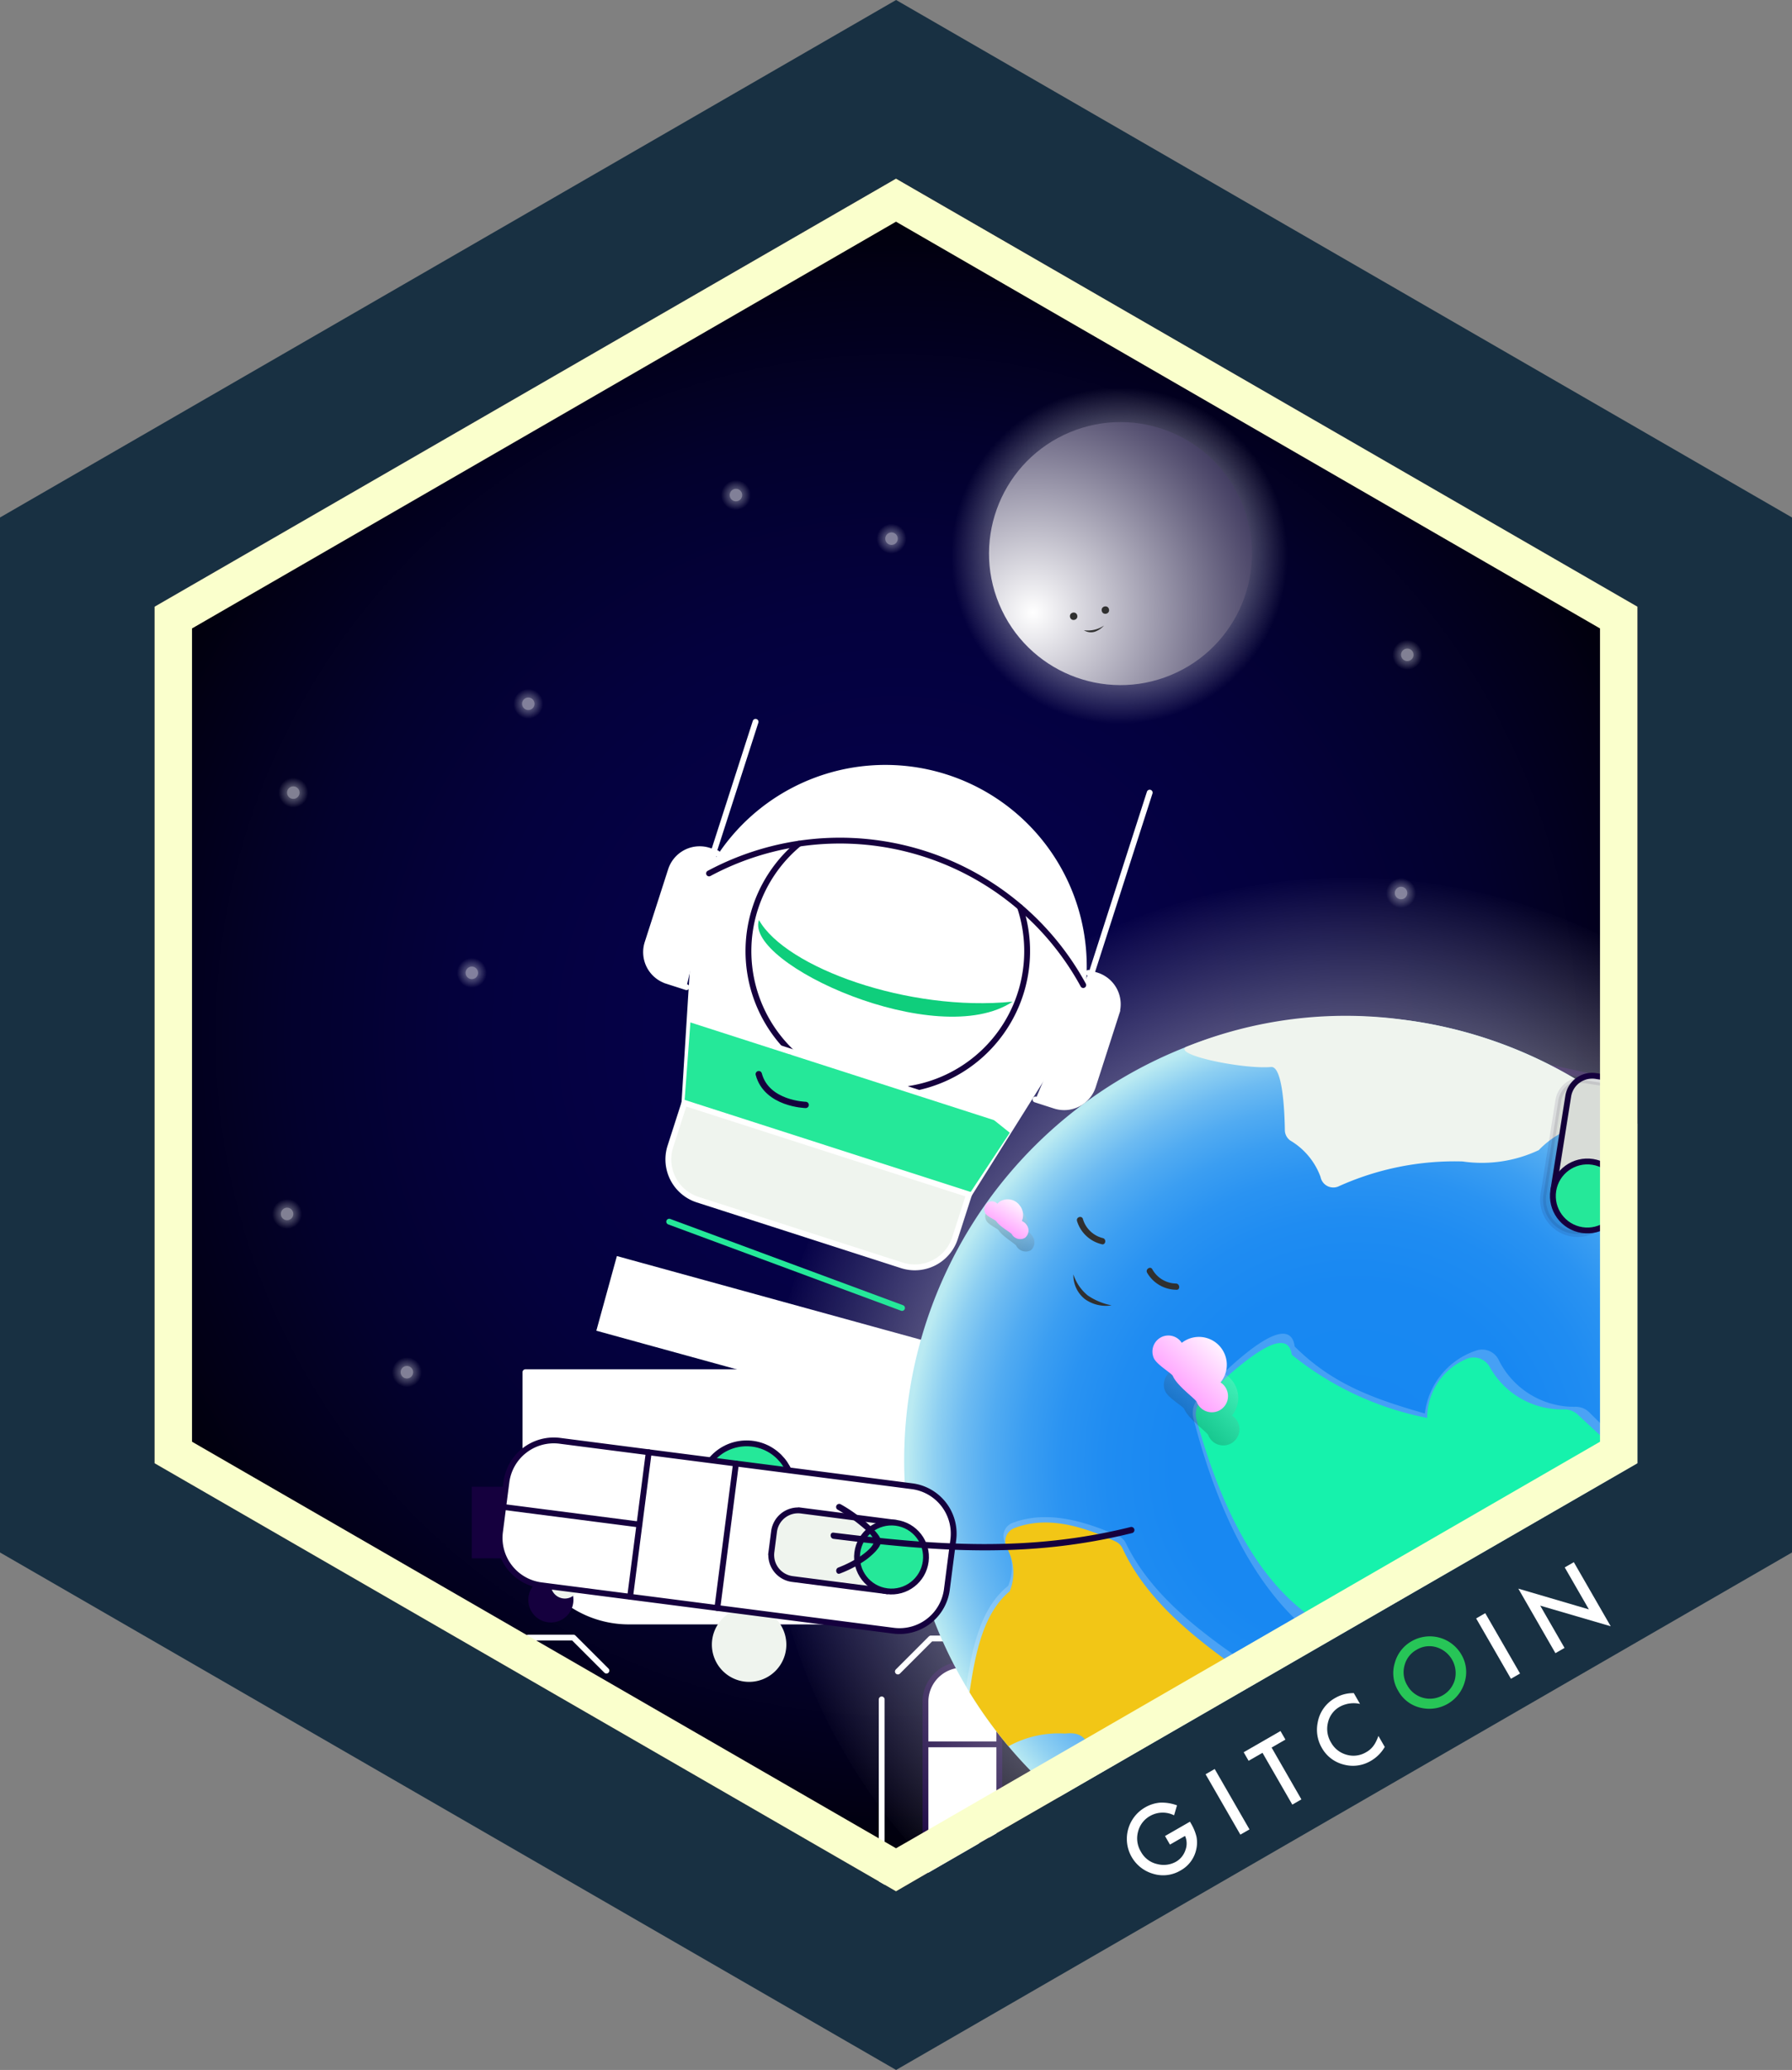 <svg xmlns="http://www.w3.org/2000/svg" xmlns:xlink="http://www.w3.org/1999/xlink" viewBox="0 0 86.597 100">
  <rect x="0" y="0" width="86.597" height="100" fill="#808080" stroke="none"/>
  <defs>
    <style>
      .a {
        fill: url(#a);
      }

      .b, .d, .h {
        fill: #15003e;
      }

      .aa, .b, .c, .g, .h, .j, .k, .m, .r, .t, .u, .v {
        stroke: #15003e;
      }

      .aa, .b, .f, .i, .j, .k, .m, .t, .u, .v, .w, .x, .z {
        stroke-linecap: round;
      }

      .aa, .b, .f, .j, .m, .t, .u, .w, .x, .z {
        stroke-miterlimit: 10;
      }

      .b, .c, .e, .f, .g, .h, .i, .j, .k, .m, .r, .t, .u, .v, .w, .x, .z {
        stroke-width: 0.282px;
      }

      .c, .j, .l {
        fill: #25e899;
      }

      .c, .e, .g, .h, .i, .k, .r, .v {
        stroke-linejoin: round;
      }

      .ab, .an, .e, .f, .g, .v {
        fill: #fff;
      }

      .e, .f, .i, .x, .z {
        stroke: #fff;
      }

      .aa, .i, .k, .m, .r, .w, .z {
        fill: none;
      }

      .n {
        fill: url(#b);
      }

      .o {
        fill: url(#c);
      }

      .p {
        fill: url(#d);
      }

      .q {
        fill: url(#e);
      }

      .s, .t, .x {
        fill: #eff4ee;
      }

      .u {
        opacity: 0.1;
      }

      .w {
        stroke: #25e899;
      }

      .y {
        fill: #0fce7c;
      }

      .aa {
        stroke-width: 0.304px;
      }

      .ab, .ah, .aj {
        opacity: 0.2;
      }

      .ac {
        fill: #16f2ac;
      }

      .ad {
        fill: #f2c616;
      }

      .ae {
        fill: #183042;
      }

      .af {
        fill: #faffcc;
      }

      .ag {
        fill: #303030;
      }

      .ah {
        fill: url(#f);
      }

      .ai {
        fill: url(#g);
      }

      .aj {
        fill: url(#h);
      }

      .ak {
        fill: url(#i);
      }

      .al {
        opacity: 0.5;
      }

      .am {
        fill: url(#j);
      }

      .ao {
        fill: url(#k);
      }

      .ap {
        fill: url(#l);
      }

      .aq {
        fill: url(#m);
      }

      .ar {
        fill: url(#n);
      }

      .as {
        fill: url(#o);
      }

      .at {
        fill: url(#p);
      }

      .au {
        fill: url(#q);
      }

      .av {
        fill: url(#r);
      }

      .aw {
        fill: #27c557;
      }
    </style>
    <radialGradient id="a" cx="50" cy="50" r="38.778" gradientUnits="userSpaceOnUse">
      <stop offset="0" stop-color="#05014a"/>
      <stop offset="0.305" stop-color="#050147"/>
      <stop offset="0.539" stop-color="#04013d"/>
      <stop offset="0.75" stop-color="#03012d"/>
      <stop offset="0.946" stop-color="#020016"/>
      <stop offset="1" stop-color="#01000e"/>
    </radialGradient>
    <radialGradient id="b" cx="71.932" cy="70.693" r="28.407" gradientUnits="userSpaceOnUse">
      <stop offset="0" stop-color="#fff"/>
      <stop offset="0.086" stop-color="#fff" stop-opacity="0.956"/>
      <stop offset="0.239" stop-color="#fff" stop-opacity="0.839"/>
      <stop offset="0.44" stop-color="#fff" stop-opacity="0.649"/>
      <stop offset="0.682" stop-color="#fff" stop-opacity="0.387"/>
      <stop offset="0.956" stop-color="#fff" stop-opacity="0.056"/>
      <stop offset="1" stop-color="#fff" stop-opacity="0"/>
    </radialGradient>
    <radialGradient id="c" cx="72.171" cy="70.813" r="21.594" gradientUnits="userSpaceOnUse">
      <stop offset="0" stop-color="#1687f2"/>
      <stop offset="0.407" stop-color="#1888f2"/>
      <stop offset="0.554" stop-color="#1f8cf2"/>
      <stop offset="0.658" stop-color="#2a93f2"/>
      <stop offset="0.743" stop-color="#3b9ef2"/>
      <stop offset="0.815" stop-color="#51abf2"/>
      <stop offset="0.88" stop-color="#6dbbf2"/>
      <stop offset="0.938" stop-color="#8dcff2"/>
      <stop offset="0.989" stop-color="#b1e5f2"/>
      <stop offset="1" stop-color="#baeaf2"/>
    </radialGradient>
    <radialGradient id="d" cx="60.76" cy="26.819" r="8.127" xlink:href="#b"/>
    <radialGradient id="e" cx="55.848" cy="27.745" r="13.927" gradientUnits="userSpaceOnUse">
      <stop offset="0" stop-color="#fff"/>
      <stop offset="1" stop-color="#1b1440"/>
    </radialGradient>
    <linearGradient id="f" x1="63.919" y1="68.868" x2="66.401" y2="66.201" gradientUnits="userSpaceOnUse">
      <stop offset="0"/>
      <stop offset="1" stop-color="#fff"/>
    </linearGradient>
    <linearGradient id="g" x1="63.366" y1="67.268" x2="65.848" y2="64.601" gradientUnits="userSpaceOnUse">
      <stop offset="0" stop-color="#f9f"/>
      <stop offset="1" stop-color="#fff"/>
    </linearGradient>
    <linearGradient id="h" x1="54.964" y1="59.935" x2="56.429" y2="58.36" gradientTransform="matrix(0.982, -0.19, 0.19, 0.982, -10.271, 11.672)" xlink:href="#f"/>
    <linearGradient id="i" x1="54.954" y1="59.386" x2="56.273" y2="57.969" gradientTransform="matrix(0.982, -0.19, 0.19, 0.982, -10.271, 11.672)" xlink:href="#g"/>
    <radialGradient id="j" cx="25.53" cy="34" r="0.72" gradientUnits="userSpaceOnUse">
      <stop offset="0" stop-color="#fff"/>
      <stop offset="1" stop-color="#fff" stop-opacity="0"/>
    </radialGradient>
    <radialGradient id="k" cx="35.564" cy="23.917" r="0.72" xlink:href="#j"/>
    <radialGradient id="l" cx="68.006" cy="31.634" r="0.72" xlink:href="#j"/>
    <radialGradient id="m" cx="22.801" cy="46.999" r="0.72" xlink:href="#j"/>
    <radialGradient id="n" cx="19.662" cy="66.292" r="0.72" xlink:href="#j"/>
    <radialGradient id="o" cx="13.873" cy="58.646" r="0.72" xlink:href="#j"/>
    <radialGradient id="p" cx="43.082" cy="26.024" r="0.72" xlink:href="#j"/>
    <radialGradient id="q" cx="14.174" cy="38.292" r="0.72" xlink:href="#j"/>
    <radialGradient id="r" cx="67.705" cy="43.142" r="0.72" xlink:href="#j"/>
  </defs>
  <title>Love the Earth</title>
  <path class="a" d="M85.902,70.732,50.004,91.456,14.098,70.732V29.276L50.004,8.544,85.902,29.276Z" transform="translate(-6.701)"/>
  <path class="b" d="M84.353,52.18l-5.832-1.267" transform="translate(-6.701)"/>
  <path class="c" d="M32.091,71.684H53.711" transform="translate(-6.701)"/>
  <path class="d" d="M32.091,71.684l.235,3.17,2.142,2.893,1.877.178,6.87.669,7.044-.505,2.361-1.637,1.092-3.116-.469-1.653Z" transform="translate(-6.701)"/>
  <path class="e" d="M48.714,78.334H37.089a4.997,4.997,0,0,1-4.997-4.997V66.292H53.711v7.046A4.997,4.997,0,0,1,48.714,78.334Z" transform="translate(-6.701)"/>
  <rect class="f" x="41.838" y="56.871" width="3.459" height="15.382" transform="translate(-36.942 89.438) rotate(-74.614)"/>
  <path class="g" d="M53.208,92.857h1.785V82.209a1.785,1.785,0,1,0-3.57,0V91.072A1.785,1.785,0,0,0,53.208,92.857Z" transform="translate(-6.701)"/>
  <path class="h" d="M54.993,84.269H51.423" transform="translate(-6.701)"/>
  <path class="i" d="M53.865,79.156H51.686l-1.595,1.595" transform="translate(-6.701)"/>
  <path class="d" d="M53.553,77.292a1.09,1.09,0,1,0-1.09,1.09,1.09,1.09,0,0,0,1.09-1.09" transform="translate(-6.701)"/>
  <g>
    <path class="j" d="M65.05,61.976l-5.846,3.144" transform="translate(-6.701)"/>
    <path class="k" d="M77.807,53.741l1.147,2.132A2.308,2.308,0,0,1,78.014,59L62.903,67.126a2.308,2.308,0,0,1-3.126-.94l-1.147-2.132a2.308,2.308,0,0,1,.94-3.126l15.111-8.126A2.308,2.308,0,0,1,77.807,53.741Z" transform="translate(-6.701)"/>
    <path class="l" d="M73.825,55.142a1.863,1.863,0,1,0,2.524.759,1.863,1.863,0,0,0-2.524-.759" transform="translate(-6.701)"/>
    <circle class="m" cx="74.707" cy="56.783" r="1.863" transform="translate(-24.684 42.153) rotate(-28.268)"/>
    <path class="k" d="M66.716,65.075,63.383,58.877" transform="translate(-6.701)"/>
    <path class="k" d="M70.459,63.063l-3.333-6.199" transform="translate(-6.701)"/>
    <rect class="d" x="53.497" y="65.223" width="6.773" height="3.461" transform="translate(-34.79 44.633) rotate(-34.931)"/>
  </g>
  <path class="n" d="M85.83,46.12V70.69L57.88,86.82l-6.07,3.5c-.44-.43-.85-.89-1.25-1.35A28.157,28.157,0,0,1,84.02,45.16C84.64,45.46,85.24,45.77,85.83,46.12Z" transform="translate(-6.701)"/>
  <path class="o" d="M85.83,54.29v16.4L57.88,86.82a18.512,18.512,0,0,1-1.38-1.28A21.451,21.451,0,0,1,84.02,52.89,18.609,18.609,0,0,1,85.83,54.29Z" transform="translate(-6.701)"/>
  <circle class="p" cx="60.848" cy="26.745" r="8.395" transform="translate(-12.307 25.451) rotate(-22.612)"/>
  <circle class="q" cx="60.848" cy="26.745" r="6.352" transform="translate(-12.307 25.451) rotate(-22.612)"/>
  <path class="l" d="M45.013,71.961a2.232,2.232,0,1,0-2.232,2.232,2.232,2.232,0,0,0,2.232-2.232" transform="translate(-6.701)"/>
  <circle class="r" cx="36.08" cy="71.961" r="2.232"/>
  <path class="d" d="M34.411,77.292a1.09,1.09,0,1,0-1.09,1.09,1.09,1.09,0,0,0,1.09-1.09" transform="translate(-6.701)"/>
  <path class="s" d="M44.7,79.453a1.799,1.799,0,1,0-1.799,1.799A1.799,1.799,0,0,0,44.7,79.453" transform="translate(-6.701)"/>
  <path class="s" d="M52.342,76.55a.676.676,0,1,0-.676.676.676.676,0,0,0,.676-.676" transform="translate(-6.701)"/>
  <path class="s" d="M34.673,76.55a.676.676,0,1,0-.676.676.676.676,0,0,0,.676-.676" transform="translate(-6.701)"/>
  <path class="h" d="M31.104,88.865h3.57" transform="translate(-6.701)"/>
  <path class="h" d="M31.104,84.226h3.57" transform="translate(-6.701)"/>
  <path class="i" d="M32.231,79.113h2.179L36.006,80.708" transform="translate(-6.701)"/>
  <path class="i" d="M49.308,82.099V93.979" transform="translate(-6.701)"/>
  <path class="k" d="M54.993,95.673H49.308" transform="translate(-6.701)"/>
  <path class="h" d="M54.993,88.909H51.423" transform="translate(-6.701)"/>
  <circle class="k" cx="45.855" cy="94.238" r="1.336"/>
  <path class="k" d="M52.214,97.345V95.673" transform="translate(-6.701)"/>
  <rect class="d" x="22.801" y="71.823" width="6.773" height="3.461"/>
  <path class="f" d="M40.375,43.691a9.59,9.59,0,0,1,18.258,5.874l-5.104,8.14L39.775,53.28Z" transform="translate(-6.701)"/>
  <path class="s" d="M68.125,51.547c.569-.051.654,2.223.666,3.064a.626.626,0,0,0,.269.493,3.39,3.39,0,0,1,1.454,1.75.63.63,0,0,0,.845.472A13.623,13.623,0,0,1,77.375,56.11a6.458,6.458,0,0,0,3.688-.548,4.252,4.252,0,0,1,2.715-1.304c-.946-.195-.912-1.536,0-1.537a21.637,21.637,0,0,0-9.371-3.472A20.555,20.555,0,0,0,64.007,50.58C63.407,50.98,66.822,51.664,68.125,51.547Z" transform="translate(-6.701)"/>
  <path class="t" d="M81.763,57.516l.722-4.56a1.17,1.17,0,0,1,1.339-.973l.981.155a1.17,1.17,0,0,1,.973,1.339l-.722,4.56" transform="translate(-6.701)"/>
  <path class="u" d="M85.299,53.689a1.17,1.17,0,0,0-.973-1.339l-.981-.155a1.17,1.17,0,0,0-1.339.973l-.722,4.56v0a1.667,1.667,0,0,0,3.292.522h0Z" transform="translate(-6.701)"/>
  <path class="l" d="M85.055,58.038a1.667,1.667,0,1,0-1.907,1.385,1.667,1.667,0,0,0,1.907-1.385" transform="translate(-6.701)"/>
  <circle class="m" cx="83.409" cy="57.777" r="1.667" transform="translate(6.592 131.119) rotate(-80.998)"/>
  <path class="v" d="M52.458,76.786l.31-2.401a2.308,2.308,0,0,0-1.994-2.585L33.757,69.606A2.308,2.308,0,0,0,31.173,71.6L30.863,74.001A2.308,2.308,0,0,0,32.857,76.586l17.016,2.194A2.308,2.308,0,0,0,52.458,76.786Z" transform="translate(-6.701)"/>
  <path class="k" d="M38.051,70.159l-.9,6.98" transform="translate(-6.701)"/>
  <path class="k" d="M42.266,70.703l-.9,6.98" transform="translate(-6.701)"/>
  <path class="j" d="M37.601,73.65l-6.583-.849" transform="translate(-6.701)"/>
  <path class="t" d="M49.996,73.568l-4.579-.591a1.17,1.17,0,0,0-1.31,1.011l-.127.985A1.17,1.17,0,0,0,44.991,76.283l4.579.591" transform="translate(-6.701)"/>
  <path class="l" d="M49.57,76.874a1.667,1.667,0,1,1,1.866-1.44,1.667,1.667,0,0,1-1.866,1.44" transform="translate(-6.701)"/>
  <circle class="m" cx="49.783" cy="75.221" r="1.667" transform="translate(-37.889 114.974) rotate(-82.652)"/>
  <path class="w" d="M39.04,59.019l11.251,4.169" transform="translate(-6.701)"/>
  <path class="l" d="M40.075,49.249l14.356,4.619,1.067.856-1.969,2.982L39.775,53.28Z" transform="translate(-6.701)"/>
  <path class="x" d="M50.282,61.129l-9.866-3.174a2.042,2.042,0,0,1-1.319-2.57l.677-2.105L53.529,57.706l-.677,2.105A2.042,2.042,0,0,1,50.282,61.129Z" transform="translate(-6.701)"/>
  <path class="y" d="M55.636,48.39c-5.011.505-10.971-1.64-12.259-3.944C42.661,46.564,52,50.816,55.636,48.39Z" transform="translate(-6.701)"/>
  <path class="k" d="M44.946,50.816a6.737,6.737,0,0,1,.365-10.056" transform="translate(-6.701)"/>
  <path class="k" d="M55.993,43.825a6.736,6.736,0,0,1-5.368,8.782" transform="translate(-6.701)"/>
  <path class="z" d="M40.418,43.559l2.795-8.688" transform="translate(-6.701)"/>
  <path class="z" d="M58.675,49.433l3.584-11.141" transform="translate(-6.701)"/>
  <path class="f" d="M39.873,47.69l-.942-.303a1.46,1.46,0,0,1-.94-1.832l1.133-3.521a1.46,1.46,0,0,1,1.832-.94l.4.129" transform="translate(-6.701)"/>
  <path class="f" d="M56.741,53.117l.942.303a1.46,1.46,0,0,0,1.832-.94l1.133-3.521a1.46,1.46,0,0,0-.94-1.832l-.4-.129" transform="translate(-6.701)"/>
  <path class="k" d="M40.965,42.196a13.399,13.399,0,0,1,18.083,5.393" transform="translate(-6.701)"/>
  <path class="z" d="M40.075,49.249l15.572,5.01" transform="translate(-6.701)"/>
  <path class="aa" d="M45.635,53.379s-1.882-.044-2.268-1.487" transform="translate(-6.701)"/>
  <path class="ab" d="M70.127,78.943c-2.404-1.859-4.427-5.274-5.753-10.412a1.089,1.089,0,0,1,.254-1.007c2.563-2.678,4.44-3.936,4.639-2.473,1.818,1.808,3.786,2.52,6.289,3.235a3.65,3.65,0,0,1,2.479-3.039.888.888,0,0,1,1.075.423,4.066,4.066,0,0,0,3.745,2.292.927.927,0,0,1,.642.264l2.213,2.19Z" transform="translate(-6.701)"/>
  <path class="ac" d="M69.958,78.042c-2.332-1.685-4.156-4.813-5.441-9.471a.942.942,0,0,1,.247-.913c2.487-2.428,4.168-3.537,4.361-2.211A14.954,14.954,0,0,0,75.667,68.5a3.095,3.095,0,0,1,1.964-2.874.888.888,0,0,1,1.043.384,3.991,3.991,0,0,0,3.633,2.078.932.932,0,0,1,.623.239l2.146,1.985Z" transform="translate(-6.701)"/>
  <path class="ab" d="M67.126,80.492c-2.495-1.683-4.818-3.47-6.018-5.941a.705.705,0,0,0-.342-.336c-1.804-.81-3.547-1.238-5.13-.646a.68.68,0,0,0-.366.953,2.324,2.324,0,0,1,.15,2.091c-1.316,1.047-1.728,2.915-2.03,4.883a21.727,21.727,0,0,0,1.964,2.608,5.388,5.388,0,0,1,2.853-.614c1.004-.116,1.158.443,1.315,1Z" transform="translate(-6.701)"/>
  <path class="ad" d="M66.716,80.752c-2.391-1.683-4.617-3.47-5.767-5.941a.69.69,0,0,0-.328-.336c-1.728-.81-3.399-1.238-4.916-.646a.691.691,0,0,0-.351.953,2.413,2.413,0,0,1,.144,2.091c-1.261,1.047-1.656,2.915-1.945,4.883A21.672,21.672,0,0,0,55.435,84.364,4.983,4.983,0,0,1,58.169,83.75c.962-.116,1.11.443,1.26,1Z" transform="translate(-6.701)"/>
  <path class="d" d="M61.335,73.772c-4.919,1.221-9.411.883-14.352.271-.191-.024-.189.277,0,.3,5.011.621,9.456.954,14.432-.282a.15.15,0,0,0-.08-.289Z" transform="translate(-6.701)"/>
  <path class="d" d="M47.174,72.93a8.011,8.011,0,0,1,1.093.753c.186.158.617.482.663.735.048.263-.461.633-.643.76a5.678,5.678,0,0,1-1.077.551c-.176.073-.099.364.08.289a5.589,5.589,0,0,0,1.285-.681c.221-.17.679-.546.698-.859.015-.25-.374-.61-.534-.771A7.121,7.121,0,0,0,47.326,72.671a.15.15,0,0,0-.151.259Z" transform="translate(-6.701)"/>
  <path class="ae" d="M50.004,0,6.701,25V75l43.303,25L93.299,75V25ZM85.828,70.686,50.004,91.372,14.172,70.686V29.314L50.004,8.628,85.828,29.314Z" transform="translate(-6.701)"/>
  <path class="af" d="M50,8.63,14.17,29.31V70.69L50,91.37l1.81-1.05,6.07-3.5L85.83,70.69V29.31ZM84.02,69.65,56.5,85.54l-5.94,3.43-.56.32L15.98,69.65V30.36L50,10.71,84.02,30.36Z" transform="translate(-6.701)"/>
  <path class="ag" d="M58.744,58.978a1.647,1.647,0,0,0,1.187,1.128c.181.068.259-.222.08-.289a1.338,1.338,0,0,1-.977-.919c-.043-.188-.332-.109-.289.08Z" transform="translate(-6.701)"/>
  <path class="ag" d="M62.13,61.478a1.647,1.647,0,0,0,1.413.83c.191.025.189-.275,0-.3a1.342,1.342,0,0,1-1.154-.682c-.083-.174-.342-.022-.259.151Z" transform="translate(-6.701)"/>
  <path class="ag" d="M59.08,30.447a1.392,1.392,0,0,0,.97-.225,1.076,1.076,0,0,1-.444.297A.642.642,0,0,1,59.08,30.447Z" transform="translate(-6.701)"/>
  <path class="ag" d="M58.573,61.568a2.173,2.173,0,0,0,.693,1.015,3.095,3.095,0,0,0,1.151.48,1.748,1.748,0,0,1-1.287-.301A1.464,1.464,0,0,1,58.573,61.568Z" transform="translate(-6.701)"/>
  <circle class="ag" cx="58.584" cy="29.771" r="0.179" transform="translate(-11.282 11.643) rotate(-10.925)"/>
  <circle class="ag" cx="60.118" cy="29.474" r="0.179" transform="translate(-11.198 11.928) rotate(-10.925)"/>
  <path class="ah" d="M66.524,68.717a.759.759,0,0,0-.291-.331,1.346,1.346,0,0,0-1.871-1.913.77.77,0,0,0-.943-.296.781.781,0,0,0-.413,1.024c.142.333.869.737.927.876.201.473,1.092,1.106,1.154,1.251a.781.781,0,1,0,1.437-.61Z" transform="translate(-6.701)"/>
  <path class="ai" d="M65.971,67.117a.759.759,0,0,0-.291-.331,1.346,1.346,0,0,0-1.871-1.913.77.77,0,0,0-.943-.296.781.781,0,0,0-.413,1.024c.142.333.869.737.927.876.201.473,1.092,1.106,1.154,1.251a.781.781,0,1,0,1.437-.61Z" transform="translate(-6.701)"/>
  <path class="aj" d="M56.555,59.666a.643.643,0,0,0-.24-.196.877.877,0,0,0-.138-.85.8.8,0,0,0-1.06-.252.632.632,0,0,0-.126.116.393.393,0,0,0-.506-.082.441.441,0,0,0-.105.589c.106.18.534.368.583.448.172.281.78.64.841.735a.528.528,0,0,0,.708.23A.519.519,0,0,0,56.555,59.666Z" transform="translate(-6.701)"/>
  <path class="ak" d="M56.294,59.152a.526.526,0,0,0-.212-.165.74.74,0,0,0-.101-.748.721.721,0,0,0-.963-.193.628.628,0,0,0-.119.107.361.361,0,0,0-.464-.058.396.396,0,0,0-.111.528c.093.157.481.31.524.379.15.243.694.539.747.621a.466.466,0,0,0,.635.178A.453.453,0,0,0,56.294,59.152Z" transform="translate(-6.701)"/>
  <g class="al">
    <circle class="am" cx="25.53" cy="34" r="0.72"/>
    <circle class="an" cx="25.53" cy="34" r="0.301"/>
  </g>
  <g class="al">
    <circle class="ao" cx="35.564" cy="23.917" r="0.72"/>
    <circle class="an" cx="35.564" cy="23.917" r="0.301"/>
  </g>
  <g class="al">
    <circle class="ap" cx="68.006" cy="31.634" r="0.72"/>
    <circle class="an" cx="68.006" cy="31.634" r="0.301"/>
  </g>
  <g class="al">
    <circle class="aq" cx="22.801" cy="46.999" r="0.72"/>
    <circle class="an" cx="22.801" cy="46.999" r="0.301"/>
  </g>
  <g class="al">
    <circle class="ar" cx="19.662" cy="66.292" r="0.72"/>
    <circle class="an" cx="19.662" cy="66.292" r="0.301"/>
  </g>
  <g class="al">
    <circle class="as" cx="13.873" cy="58.646" r="0.72"/>
    <circle class="an" cx="13.873" cy="58.646" r="0.301"/>
  </g>
  <g class="al">
    <circle class="at" cx="43.082" cy="26.024" r="0.72"/>
    <circle class="an" cx="43.082" cy="26.024" r="0.301"/>
  </g>
  <g class="al">
    <circle class="au" cx="14.174" cy="38.292" r="0.72"/>
    <circle class="an" cx="14.174" cy="38.292" r="0.301"/>
  </g>
  <g class="al">
    <circle class="av" cx="67.705" cy="43.142" r="0.72"/>
    <circle class="an" cx="67.705" cy="43.142" r="0.301"/>
  </g>
  <g>
    <path class="an" d="M62.999,88.699l1.206-.693.055.095a2.337,2.337,0,0,1,.259.627,1.455,1.455,0,0,1-.004.587,1.527,1.527,0,0,1-.77,1.051,1.641,1.641,0,0,1-1.303.162,1.753,1.753,0,0,1-.4-3.214,1.718,1.718,0,0,1,.719-.228,2.116,2.116,0,0,1,.818.131l-.141.482a1.226,1.226,0,0,0-1.149.025,1.2,1.2,0,0,0-.593.767,1.231,1.231,0,0,0,.139.966,1.187,1.187,0,0,0,.811.602,1.212,1.212,0,0,0,.879-.116,1.013,1.013,0,0,0,.457-.554.906.906,0,0,0-.014-.695l-.729.419Z" transform="translate(-6.701)"/>
    <rect class="an" x="65.766" y="85.364" width="0.508" height="3.367" transform="translate(-41.34 44.578) rotate(-29.947)"/>
    <polygon class="an" points="61.449 84.425 62.889 86.929 62.45 87.182 61.009 84.679 60.338 85.065 60.1 84.651 61.879 83.627 62.117 84.04 61.449 84.425"/>
    <path class="an" d="M72.123,81.795l.299.521a1.407,1.407,0,0,0-.974.135,1.166,1.166,0,0,0-.572.759,1.258,1.258,0,0,0,.143.965,1.228,1.228,0,0,0,.756.597,1.187,1.187,0,0,0,.942-.122,1.086,1.086,0,0,0,.35-.303,1.287,1.287,0,0,0,.129-.21,2.629,2.629,0,0,0,.116-.274l.306.532a1.832,1.832,0,0,1-.671.672,1.691,1.691,0,0,1-1.318.178,1.673,1.673,0,0,1-1.053-.808A1.734,1.734,0,0,1,70.375,83.23a1.687,1.687,0,0,1,.866-1.21,1.715,1.715,0,0,1,.882-.225" transform="translate(-6.701)"/>
    <path class="aw" d="M74.257,81.665A1.65,1.65,0,0,1,74.1,80.348a1.723,1.723,0,0,1,.827-1.066,1.762,1.762,0,0,1,2.391.645,1.656,1.656,0,0,1,.165,1.327,1.78,1.78,0,0,1-2.077,1.26,1.651,1.651,0,0,1-1.148-.849m.446-.25a1.249,1.249,0,0,0,2.302-.273,1.307,1.307,0,0,0-.896-1.566,1.185,1.185,0,0,0-.951.124,1.199,1.199,0,0,0-.586.76,1.217,1.217,0,0,0,.131.955" transform="translate(-6.701)"/>
    <rect class="an" x="78.842" y="77.833" width="0.508" height="3.366" transform="translate(-35.846 50.14) rotate(-29.967)"/>
    <polygon class="an" points="75.165 79.865 73.372 76.748 76.782 77.75 75.614 75.722 76.054 75.469 77.836 78.565 74.429 77.569 75.605 79.611 75.165 79.865"/>
  </g>
</svg>
